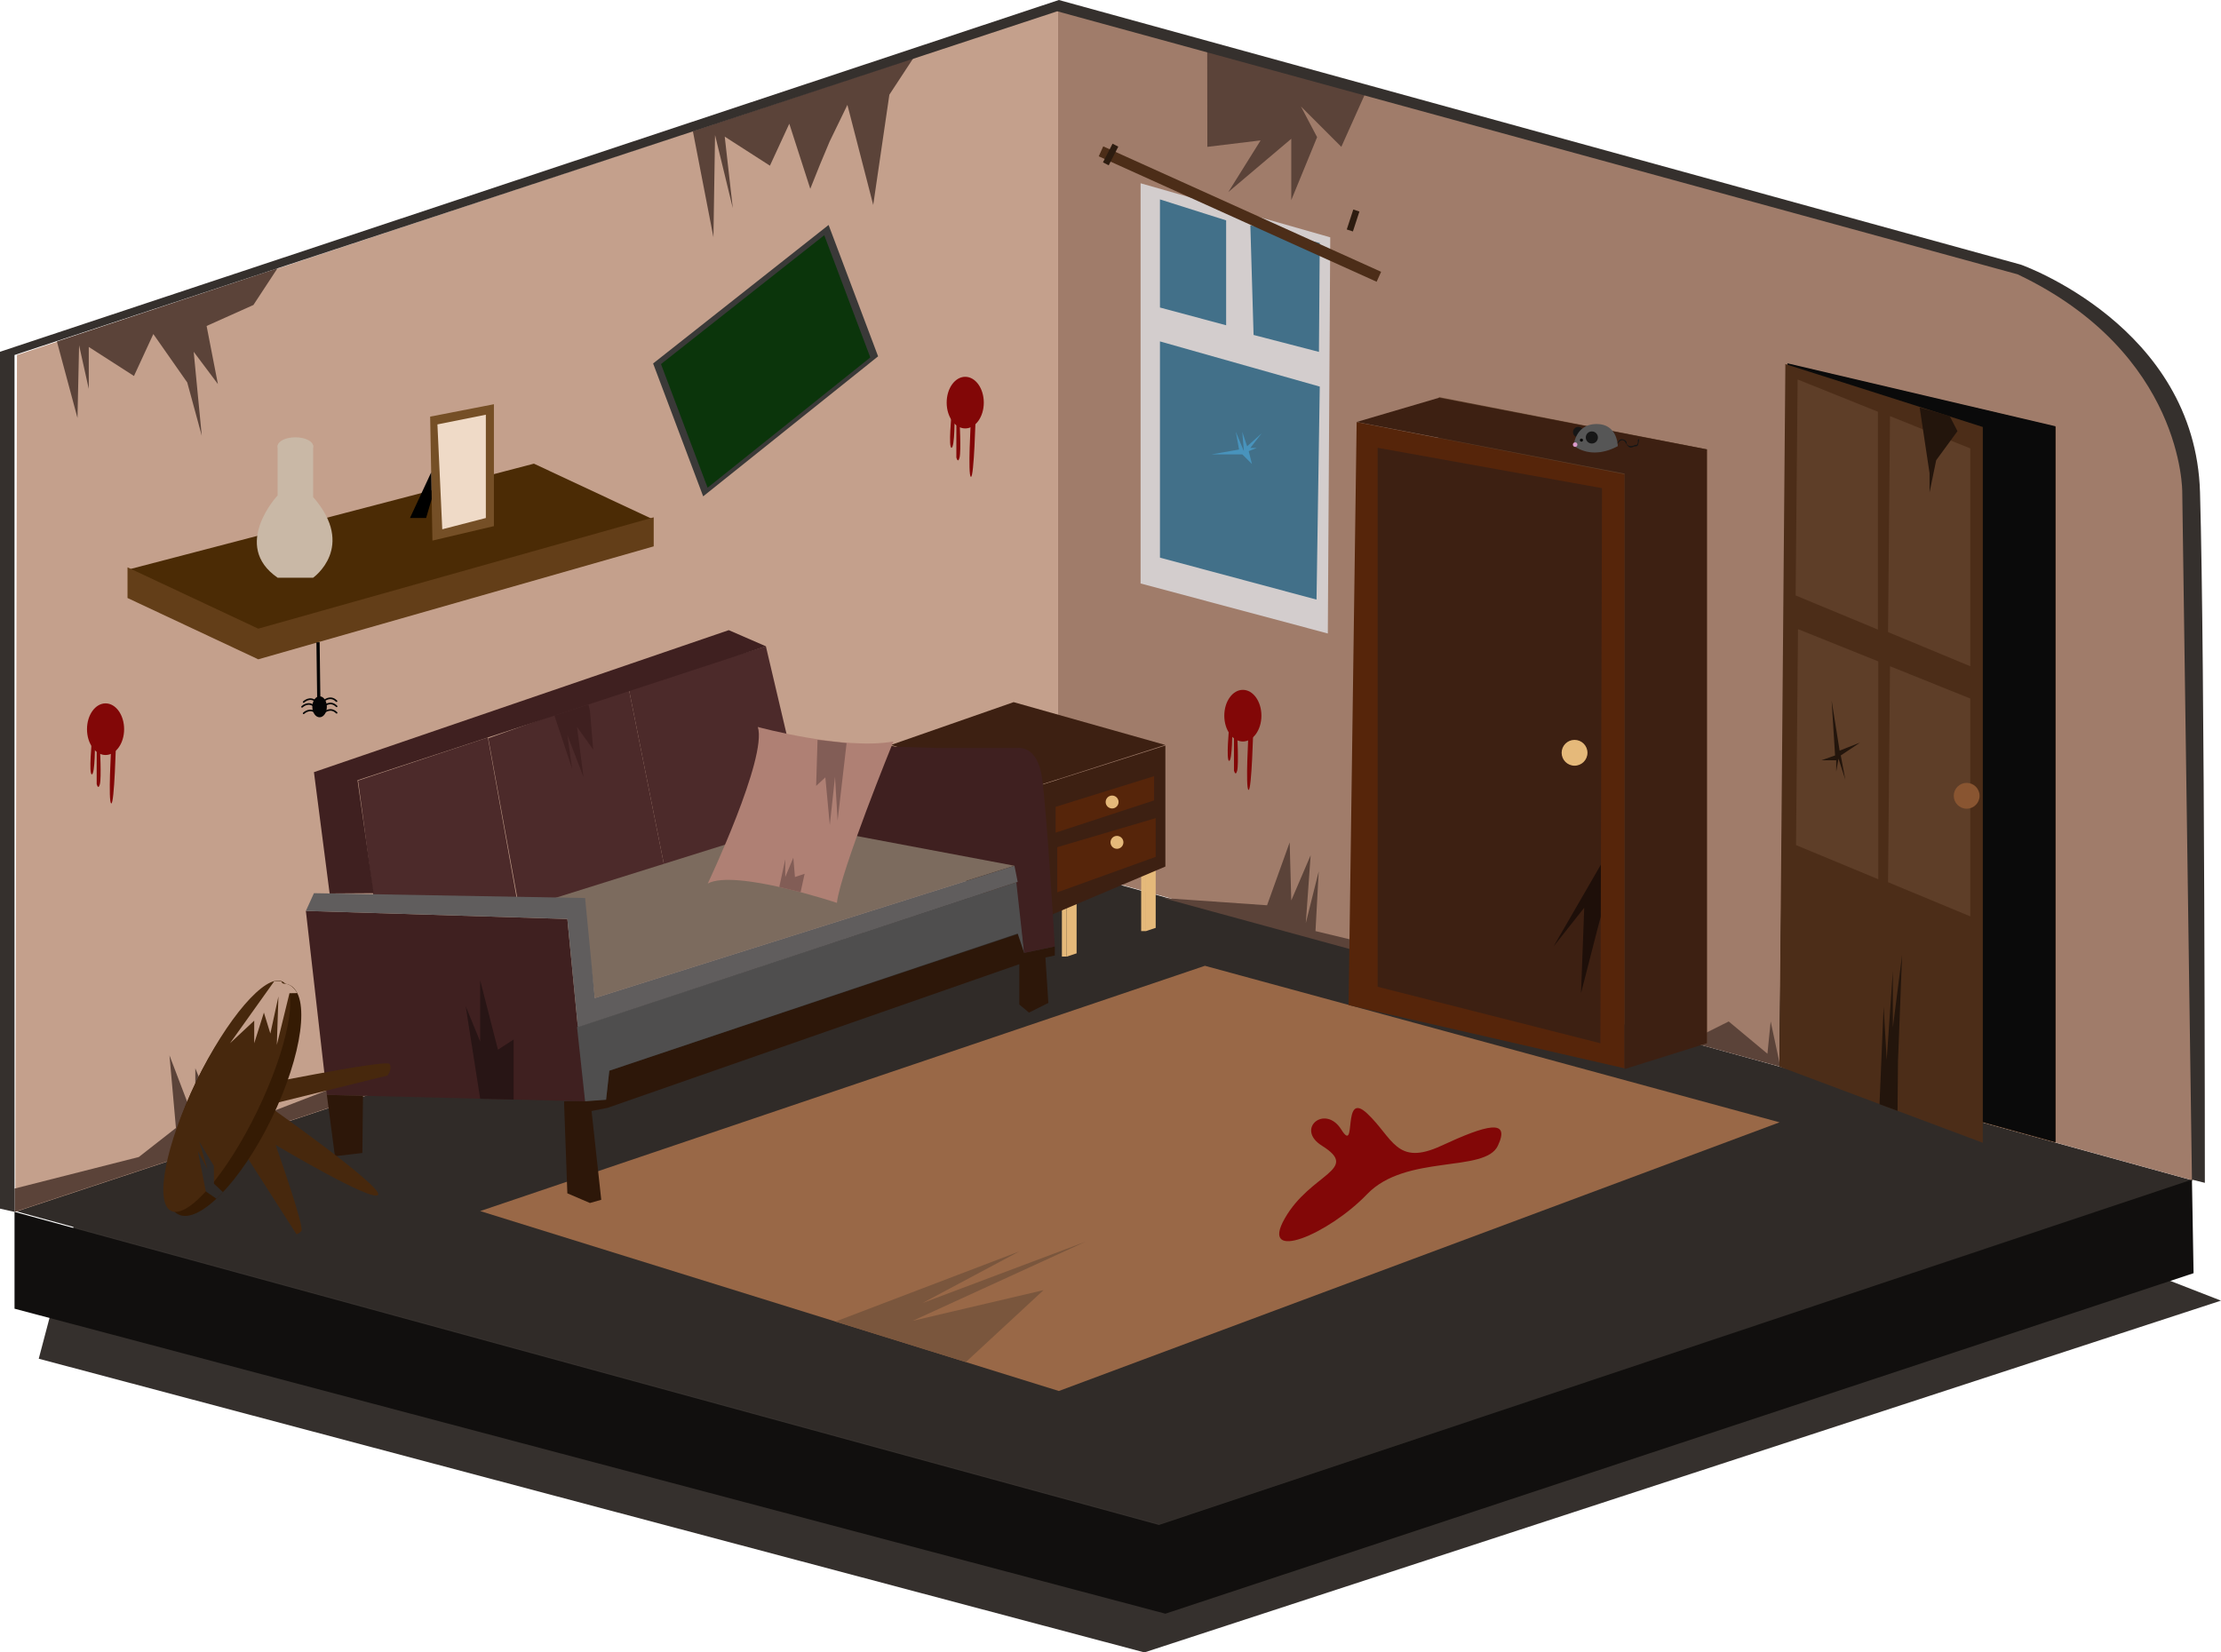 <svg id="Calque_1" data-name="Calque 1" xmlns="http://www.w3.org/2000/svg" viewBox="0 0 1376 1024"><defs><style>.cls-1{fill:#35302d;}.cls-2{fill:#302b28;}.cls-3{fill:#3a1c05;}.cls-4{fill:#c4a08c;}.cls-5{fill:#a07c6a;}.cls-6{fill:#4c2a2a;}.cls-7{fill:#3a3938;}.cls-8{fill:#0b350b;}.cls-9{fill:#996847;}.cls-10{fill:#820707;}.cls-11{fill:#4c2d18;}.cls-12{fill:#5e3e28;}.cls-13{fill:#895531;}.cls-14{fill:#23150c;}.cls-15{fill:#5b4339;}.cls-16{fill:#110f0e;}.cls-17,.cls-36,.cls-38{fill:none;stroke-miterlimit:10;}.cls-17{stroke:#e0d082;stroke-width:4px;}.cls-18{fill:#3f2020;}.cls-19{fill:#2d1709;}.cls-20{fill:#e5b97a;}.cls-21{fill:#3d2012;}.cls-22{fill:#4f4e4e;}.cls-23{fill:#56250a;}.cls-24{fill:#4b2b05;}.cls-25{fill:#633e18;}.cls-26{fill:#c9b8a6;}.cls-27{fill:#754f26;}.cls-28{fill:#efdac7;}.cls-29{fill:#d3cdcd;}.cls-30{fill:#427089;}.cls-31{fill:#4893bc;}.cls-32{fill:#2d1c10;}.cls-33{fill:#7c6b5e;}.cls-34{fill:#605d5d;}.cls-35{fill:#af8074;}.cls-36,.cls-38{stroke:#050505;}.cls-36{stroke-width:2px;}.cls-37{fill:#050505;}.cls-38{stroke-linecap:round;}.cls-39{fill:#825d56;}.cls-40{fill:#7a563d;}.cls-41{fill:#47280d;}.cls-42{fill:#351b04;}.cls-43{fill:#281515;}.cls-44{fill:#1e0f09;}.cls-45{fill:#161616;}.cls-46{fill:#565656;}.cls-47{fill:#db9aca;}.cls-48{fill:#0a0a0a;}</style></defs><polygon class="cls-1" points="24 842 709 1024 1376 806 1340 792 57 717 24 842"/><polygon class="cls-2" points="9.5 750.5 654.5 537.5 1358.5 731.5 718.5 944.5 9.5 750.5"/><path class="cls-3" d="M919,581" transform="translate(-287.5 -49.5)"/><polygon class="cls-4" points="9.5 751 10.5 220 75.39 198.47 655.5 6 655.5 537 9.5 751"/><path class="cls-5" d="M943,56l597,163s104,42,106,159,0,403,0,403L943,587Z" transform="translate(-287.5 -49.5)"/><polygon class="cls-6" points="474.5 400.5 502.5 519.5 413.5 546.5 389.5 426.5 474.5 400.5"/><polygon class="cls-7" points="404.63 225.24 513.35 139.41 544.02 220.82 435.65 307.59 404.63 225.24"/><polygon class="cls-8" points="409.52 225.62 510.66 145.77 539.19 221.51 438.38 302.23 409.52 225.62"/><polygon class="cls-9" points="297.5 750.5 656 862 1102.5 695.5 746.5 598.5 297.5 750.5"/><path class="cls-10" d="M1106.5,759.5c-16.73-10.45,2-26,12-10s0-25,16-10,18,33,46,20,43-17,35,0-57,5-81,30-67,43-51,15S1130.5,774.5,1106.5,759.5Z" transform="translate(-287.5 -49.5)"/><path class="cls-10" d="M877,306s-2,21,0,21,2-20,2-20l1,2v24s1,4,2,0,0-23,0-23h7s-2,34,0,35,3-39,3-39Z" transform="translate(-287.5 -49.5)"/><path class="cls-10" d="M1134,343s-2,21,0,21,2-20,2-20l1,2v24s1,4,2,0,0-23,0-23h7s-2,34,0,35,3-39,3-39Z" transform="translate(-287.5 -49.5)"/><path class="cls-10" d="M1049,500s-2,21,0,21,2-20,2-20l1,2v24s1,4,2,0,0-23,0-23h7s-2,34,0,35,3-39,3-39Z" transform="translate(-287.5 -49.5)"/><polygon class="cls-11" points="1102.5 660.85 1107.5 225.5 1273.5 264.5 1273.5 708.08 1102.5 660.85"/><polygon class="cls-12" points="1120.04 393.07 1121.78 241.56 1179.54 255.14 1179.54 409.5 1120.04 393.07"/><polygon class="cls-12" points="1199.06 413.69 1200.8 262.19 1258.56 275.76 1258.56 430.12 1199.06 413.69"/><polygon class="cls-12" points="1120.06 560.69 1121.8 409.19 1179.56 422.76 1179.56 577.12 1120.06 560.69"/><polygon class="cls-12" points="1196.06 578.69 1197.8 427.19 1255.56 440.76 1255.56 595.12 1196.06 578.69"/><circle class="cls-13" cx="1265" cy="438" r="8"/><polygon class="cls-14" points="1145 476 1142 442 1149 473 1167 468 1150 476 1154 491 1148 478 1146 486 1146 479 1133 479 1145 476"/><polygon class="cls-15" points="737 561 1103 661 1097 633 1095 653 1071 633 1053 642 1056 598 1043 640.66 1028 635 995 628 954 613 950 577 945 611 896 598 895 565 890 595 815 577 817 540 809 572 812 530 800 558 799 522 785 561 720.5 556.5 737 561"/><polygon class="cls-14" points="1221.57 252.3 1229 293 1229 305 1234 285 1250 267 1244.11 257.59 1221.57 252.3"/><polygon class="cls-15" points="9 751 363.89 633.47 286 649 265 608 273 654 256 654 223 608 238.04 662 137 701 121 662 121 696 105 654 109 699 86 717 9 736.56 9 751"/><polygon class="cls-15" points="95 207 116 237 125 270 120 218 135 238 128 202 157 189 171.91 166.28 35.26 211.62 48 259 49 214 55 241 55 215 83 233 95 207"/><polygon class="cls-15" points="489 76.67 502 117 508 102 514 87.67 525 65 541 127 551 58.67 565.91 35.95 429.26 81.29 442 147 443 83.67 454 129 449 84.67 477 102.67 489 76.67"/><polygon class="cls-15" points="747.92 31.73 748 91 781 87 761 119 800 86 800 124 816 85 806 66 831 91 845.61 58.41 747.92 31.73"/><polygon class="cls-14" points="1188 684.52 1192 624 1195 657 1201 602 1201 637 1210 592 1206 658 1205.55 688.65 1188 684.52"/><polygon class="cls-16" points="9 751 9 811 722 1000 1359 789 1358 731 718 945 9 751"/><path class="cls-1" d="M296.5,800.5l-9-2v-531l656-218,596,164s108,38,111,141,3,428,3,428l-8-2-6-426s1-86-102-135l-595-163-646,213Z" transform="translate(-287.5 -49.5)"/><ellipse class="cls-10" cx="598" cy="249.5" rx="11.5" ry="16"/><ellipse class="cls-10" cx="855" cy="286.5" rx="11.5" ry="16"/><ellipse class="cls-10" cx="770" cy="443.5" rx="11.5" ry="16"/><circle class="cls-17" cx="501.34" cy="495.62" r="9"/><polyline class="cls-17" points="501.34 504.62 501.34 526.62 510.34 526.62"/><line class="cls-17" x1="510.84" y1="517.12" x2="501.34" y2="517.12"/><path class="cls-6" d="M509.34,533.24l80.43-26.74c5.74,32.17,12,66.83,17.73,99-29.33-.33-59.17.83-88.5.5C515.78,583.08,512.56,556.16,509.34,533.24Z" transform="translate(-287.5 -49.5)"/><polygon class="cls-6" points="389.5 426.5 413.5 546.5 364.5 566.5 320.5 556.5 302.5 457.5 389.5 426.5"/><polygon class="cls-18" points="204.22 553.67 231.5 553.5 221.5 483.5 474.5 400.5 451.5 390.5 194.5 478.5 204.22 553.67"/><polyline class="cls-19" points="376.5 686.5 366.5 688.5 372.5 743.5 365.5 745.5 351.5 739.5 349.5 684.5 349.5 682.5 349.87 682.5 375.5 681.5 377.5 663.5 631.5 578.5 634.5 590.5 653.5 586.5 653.5 592.13 647.68 593.37 649.5 621.5 637.5 627.5 631.5 622.5 631.5 600.5 631.5 597.5"/><polygon class="cls-18" points="202.5 678.5 362.5 682.5 351.5 569.5 189.5 564.5 202.5 678.5"/><polygon class="cls-19" points="202.5 678.5 224.88 679.06 224.5 714.5 207.5 716.5 202.5 678.5"/><polygon class="cls-20" points="716 535 716 575 710 577 710 536 716 535"/><polygon class="cls-20" points="707 538 707 577 710 577 710 536.15 707 538"/><polygon class="cls-20" points="667 550.79 667 590.79 661 592.79 661 551.79 667 550.79"/><polygon class="cls-20" points="657.89 553.79 657.89 592.79 660.89 592.79 660.89 551.94 657.89 553.79"/><polygon class="cls-21" points="627.99 435.12 721.84 461.62 635.99 489.12 552.05 461.62 627.99 435.12"/><polygon class="cls-21" points="552 462 552 513 637 573 722 537 722 462 637 489 552 462"/><polygon class="cls-22" points="377.5 663.5 375.5 681.5 362.5 682.5 357.5 636.5 630.5 546.5 634.5 590.5 630.5 578.5 377.5 663.5"/><path class="cls-18" d="M868,513h50s12-2,15,18,8,105,8,105l-19,4-6-54L777.5,569.5q-.5-29.5-1-59Z" transform="translate(-287.5 -49.5)"/><polygon class="cls-23" points="715 481 654 500 654 516 715 496 715 481"/><polygon class="cls-23" points="655 525 655 553 716 531 716 507 655 525"/><circle class="cls-20" cx="689" cy="497" r="4"/><circle class="cls-20" cx="692" cy="522" r="4"/><polygon class="cls-24" points="330.78 287.33 404.63 321.87 160.54 390.86 79.13 353.04 330.78 287.33"/><polygon class="cls-25" points="79 351.58 160 389.58 405 320.58 405 338.58 160 408.58 79 370.58 79 351.58"/><path class="cls-26" d="M459.5,325.5v31s-29,31,0,51h22s27-19,0-50v-32Z" transform="translate(-287.5 -49.5)"/><ellipse class="cls-26" cx="183" cy="276.5" rx="11" ry="5.5"/><polygon class="cls-27" points="267.91 335 306 326.04 306 250.5 266.5 258.18 267.91 335"/><polygon points="267.13 292.75 254 321 264 321 267.44 309.24 267.13 292.75"/><polygon class="cls-28" points="271 263 301 257 301 321 274 328 271 263"/><polygon class="cls-29" points="706.64 113.57 824.14 147.07 822.64 392.57 706.64 361.57 706.64 113.57"/><polygon class="cls-30" points="718.64 123.57 759.64 136.57 759.64 201.57 718.64 190.57 718.64 123.57"/><polygon class="cls-30" points="774.64 139.57 817.64 150.57 817.14 218.07 776.64 207.57 774.64 139.57"/><polygon class="cls-30" points="718.64 211.57 817.64 239.57 815.64 371.57 718.64 345.57 718.64 211.57"/><polygon class="cls-31" points="770.64 279.57 769.64 267.57 772.64 276.57 781.64 268.57 774.64 277.57 778.64 277.57 773.64 279.57 775.64 287.57 769.64 281.57 750.64 281.57 767.64 278.57 765.64 267.57 770.64 279.57"/><rect class="cls-11" x="961.26" y="178.73" width="188.9" height="6.77" transform="translate(-119.05 -467.77) rotate(24.3)"/><rect class="cls-32" x="973.55" y="138.79" width="4" height="13" transform="translate(-113.38 -479.12) rotate(27.18)"/><rect class="cls-32" x="1123.84" y="179.56" width="4" height="13" transform="translate(-174.21 -389.64) rotate(18.08)"/><polygon class="cls-33" points="362.5 565.5 368.5 618.5 628.5 536.5 490.5 510.5 337.11 558.59 362.5 565.5"/><polygon class="cls-34" points="189.5 564.5 194.5 553.5 362.5 556.5 368.5 618.5 628.5 536.5 630.5 546.5 358 636.56 351.5 569.5 189.5 564.5"/><path class="cls-35" d="M757,500s53.2,14.55,84,9c-.2.45-33,81-35,100,0,0-63-21-80-12C726,597,763,519,757,500Z" transform="translate(-287.5 -49.5)"/><polygon class="cls-12" points="886.5 607.39 891.5 246.1 1057.5 278.46 1057.5 646.58 886.5 607.39"/><polygon class="cls-23" points="835.5 622.85 840.5 261.56 1006.5 293.92 1006.5 662.04 835.5 622.85"/><polygon class="cls-21" points="891.5 246.5 840.5 261.5 1006.5 293.5 1006.5 662.5 1057.5 646.5 1057.5 278.5 891.5 246.5"/><polygon class="cls-21" points="853.5 277.5 992.5 302.5 991.5 646.5 853.5 611.5 853.5 277.5"/><circle class="cls-20" cx="975.5" cy="466.5" r="8"/><path class="cls-10" d="M344.4,508.38s-2,21,0,21,2-20,2-20l1,2v24s1,4,2,0,0-23,0-23h7s-2,34,0,35,3-39,3-39Z" transform="translate(-287.5 -49.5)"/><ellipse class="cls-10" cx="65.4" cy="451.88" rx="11.5" ry="16"/><line class="cls-36" x1="197.03" y1="398" x2="197.5" y2="433.5"/><ellipse class="cls-37" cx="198" cy="438" rx="4.5" ry="6.5"/><path class="cls-38" d="M488,484s4-4,8,0" transform="translate(-287.5 -49.5)"/><path class="cls-38" d="M488.05,487.22s4-4,8,0" transform="translate(-287.5 -49.5)"/><path class="cls-38" d="M488.05,491.22s4-4,8,0" transform="translate(-287.5 -49.5)"/><path class="cls-38" d="M475.62,484.53s4-4,8,0" transform="translate(-287.5 -49.5)"/><path class="cls-38" d="M474.62,487.53s4-4,8,0" transform="translate(-287.5 -49.5)"/><path class="cls-38" d="M475.62,491.53s4-4,8,0" transform="translate(-287.5 -49.5)"/><polygon class="cls-18" points="343.51 443.47 354.5 476.5 351.5 455.5 361.5 481.5 357.5 450.5 367.5 464.5 365.5 440.5 364.56 436.57 343.51 443.47"/><polygon class="cls-39" points="482.8 549.65 486.5 532.5 486.5 543.5 491.5 531.5 492.5 543.5 498.5 541.5 496 552.88 482.8 549.65"/><polygon class="cls-39" points="524.5 460.5 518.94 508.52 517.32 481.38 514.1 511.28 511.33 481.74 505.63 487.03 506.5 458.5 524.5 460.5"/><polygon class="cls-40" points="517.61 818.96 631.5 775.5 571.5 807.5 672.5 769.5 565.5 818.5 646.5 799.5 598.38 844.08 517.61 818.96"/><path class="cls-41" d="M458.24,759s60.92,36.28,63.54,30.88-68.66-55.53-68.66-55.53L527.59,716s3.08-4.06,1.26-7.17-90.61,15-90.61,15l-12.58,32.8,14.43,9.22,31,48.37s.9.44,3.11-1.82S458.24,759,458.24,759Z" transform="translate(-287.5 -49.5)"/><ellipse class="cls-42" cx="432.51" cy="731.05" rx="79" ry="26" transform="translate(-701.5 751.7) rotate(-64.13)"/><ellipse class="cls-41" cx="428.01" cy="728.86" rx="79" ry="21" transform="translate(-702.07 746.42) rotate(-64.13)"/><polygon class="cls-43" points="297.5 680.88 288.5 623.5 297.5 645.5 297.5 607.5 308.5 650.5 318.21 644.19 318.21 681.39 297.5 680.88"/><polygon class="cls-2" points="134.1 742.86 127.53 738.33 122.56 713.3 128.5 724.5 123.5 707.5 132.5 722.5 132.56 733.53 138.16 738.8 134.1 742.86"/><path class="cls-4" d="M457.47,657.5,430,696l15-14v14l6-19,4,13,5-23-1,30,7.84-32,4.83-.08s-3.07-5.59-7.37-5.74S464.94,657,457.47,657.5Z" transform="translate(-287.5 -49.5)"/><polygon class="cls-44" points="991.82 535.78 962.5 586.5 981.5 562.5 979.5 615.5 989.5 576.5 991.73 568.07 991.82 535.78"/><circle class="cls-45" cx="977.83" cy="267.78" r="3.28"/><path class="cls-46" d="M1289.78,326a16.46,16.46,0,0,0-.55-3.82c-1-4.07-4-9.94-12.66-9.91-13.21.1-14.09,13.35-14.09,13.35S1272.79,335,1289.78,326Z" transform="translate(-287.5 -49.5)"/><path class="cls-45" d="M1289.71,324.48s2.76-4.64,5.11-.32,4,2.2,5.43,2,1.91.26,2.53-2.64-.68-1.92-.56-.87c.2,1.86-.62,2.89-1.61,2.52-3.11,1.77-5.64.16-5.33-1.28s-4.2-4.24-5.64.15Z" transform="translate(-287.5 -49.5)"/><circle class="cls-45" cx="986.21" cy="271.1" r="3.75"/><circle class="cls-47" cx="975.86" cy="275.54" r="1.4"/><circle cx="1267.3" cy="322.26" r="0.94" transform="translate(437.76 1462.75) rotate(-79.78)"/><polygon class="cls-48" points="1102.43 660.5 1107.43 225.15 1273.43 264.15 1273.43 707.73 1102.43 660.5"/><polygon class="cls-11" points="1102.43 660.96 1106.11 225.61 1228.43 264.61 1228.43 708.18 1102.43 660.96"/><polygon class="cls-12" points="1113.7 235.15 1163.43 255.15 1163.43 390.15 1112.47 369 1113.7 235.15"/><polygon class="cls-12" points="1170.94 257.87 1220.67 277.87 1220.67 412.87 1169.72 391.71 1170.94 257.87"/><polygon class="cls-12" points="1170.94 412.87 1220.67 432.87 1220.67 567.87 1169.72 546.71 1170.94 412.87"/><polygon class="cls-12" points="1113.94 389.87 1163.67 409.87 1163.67 544.87 1112.72 523.71 1113.94 389.87"/><circle class="cls-13" cx="1218.43" cy="493.15" r="8"/><polygon class="cls-14" points="1189.31 252.49 1195.43 293.19 1195.43 305.19 1199.55 285.19 1212.74 267.19 1207.88 257.78 1189.31 252.49"/><polygon class="cls-14" points="1136.9 468.15 1134.78 434.15 1139.72 465.15 1152.43 460.15 1140.43 468.15 1143.25 483.15 1139.02 470.15 1137.61 478.15 1137.61 471.15 1128.43 471.15 1136.9 468.15"/><polygon class="cls-14" points="1164.43 684.28 1166.98 623.76 1168.88 656.76 1172.7 601.76 1172.7 636.76 1178.43 591.76 1175.88 657.76 1175.6 688.41 1164.43 684.28"/></svg>
